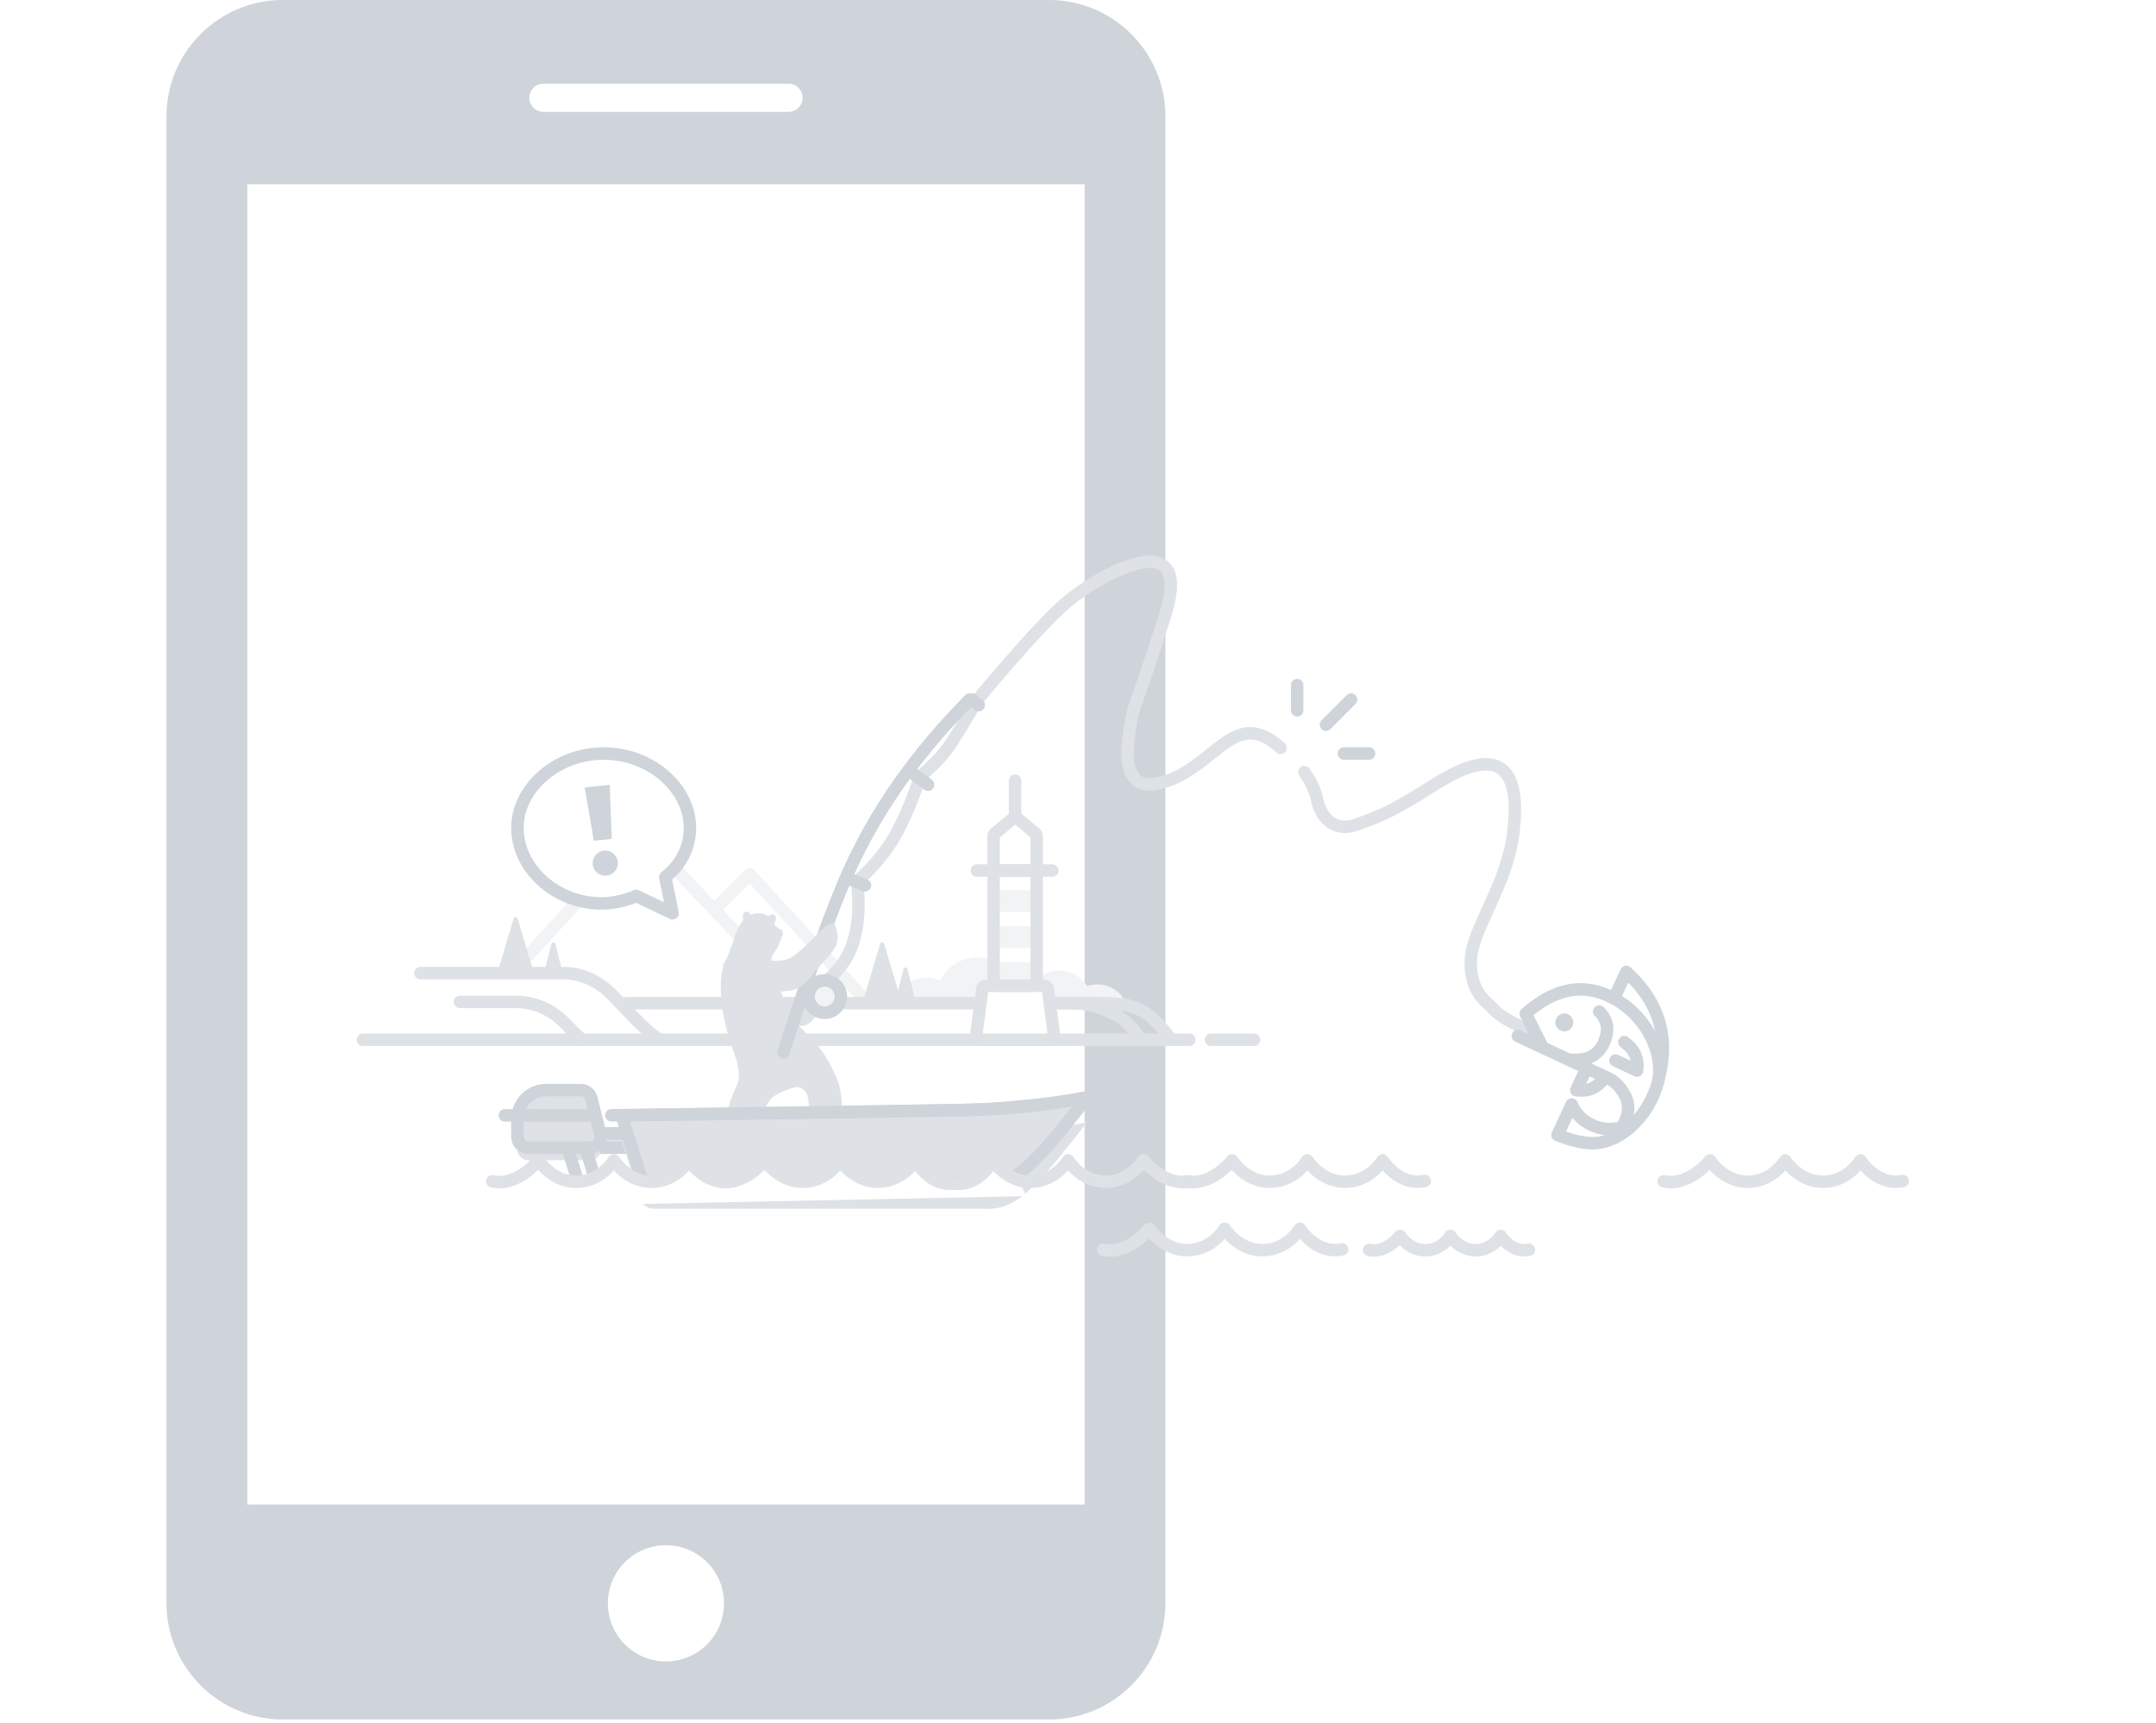 <svg width="518" height="414" viewBox="0 0 518 414" fill="none" xmlns="http://www.w3.org/2000/svg">
<path d="M252.095 0H67.905C52.559 0 40 12.548 40 27.905V385.225C40 400.582 52.559 413.142 67.905 413.142H252.095C267.44 413.142 280 400.606 280 385.237V27.905C280 12.548 267.44 0 252.095 0ZM130.537 20.114H189.463C191.328 20.114 192.839 21.625 192.839 23.502C192.839 25.367 191.328 26.878 189.463 26.878H130.537C128.672 26.878 127.161 25.367 127.161 23.502C127.161 21.625 128.672 20.114 130.537 20.114ZM160 399.19C152.292 399.19 146.048 392.945 146.048 385.225C146.048 377.505 152.292 371.273 160 371.273C167.708 371.273 173.952 377.505 173.952 385.225C173.952 392.945 167.708 399.19 160 399.19ZM260.582 361.499H59.418V44.253H260.582V361.499Z" fill="#CED4DA"/>
<path fill-rule="evenodd" clip-rule="evenodd" d="M263.703 236.519C262.847 236.519 262.024 236.665 261.256 236.934C259.799 234.673 257.297 233.182 254.455 233.182C251.737 233.182 249.33 234.546 247.851 236.643C247.259 236.291 246.571 236.09 245.838 236.09C245.196 236.09 244.59 236.244 244.051 236.518C242.598 232.721 238.989 230.031 234.767 230.031C230.89 230.031 227.531 232.299 225.882 235.609C224.907 235.14 223.818 234.878 222.67 234.878C219.429 234.878 216.663 236.968 215.587 239.905C215.435 240.317 241.438 240.08 249.716 240.08C250.778 240.08 252.023 241.189 252.976 241.189C256.903 241.189 262.793 241.189 270.646 241.189C269.483 238.441 266.812 236.519 263.703 236.519Z" fill="#F1F3F5"/>
<path d="M87.197 249.818H285.764" stroke="#DEE2E6" stroke-width="3" stroke-linecap="round"/>
<path d="M101.01 233.815H135.946C140.274 234.062 144.066 235.88 147.322 239.27C149.797 241.848 155.369 247.948 157.614 249.187" stroke="#DEE2E6" stroke-width="3" stroke-linecap="round" stroke-linejoin="round"/>
<path d="M124.85 231.764L153.978 200.08L180.109 227.561" stroke="#F1F3F5" stroke-width="3" stroke-linecap="round" stroke-linejoin="round"/>
<path d="M171.828 218.401L180.109 210.037L207.161 239.51" stroke="#F1F3F5" stroke-width="3" stroke-linecap="round" stroke-linejoin="round"/>
<path fill-rule="evenodd" clip-rule="evenodd" d="M211.947 226.895L215.832 239.87H208.062L211.947 226.895Z" fill="#DEE2E6" stroke="#DEE2E6" stroke-linecap="round" stroke-linejoin="round"/>
<path fill-rule="evenodd" clip-rule="evenodd" d="M217.561 232.95L219.287 239.87H215.834L217.561 232.95Z" fill="#DEE2E6" stroke="#DEE2E6" stroke-linecap="round" stroke-linejoin="round"/>
<path fill-rule="evenodd" clip-rule="evenodd" d="M123.889 220.84L127.774 233.815H120.004L123.889 220.84Z" fill="#DEE2E6" stroke="#DEE2E6" stroke-linecap="round" stroke-linejoin="round"/>
<path fill-rule="evenodd" clip-rule="evenodd" d="M132.953 226.895L134.68 233.815H131.227L132.953 226.895Z" fill="#DEE2E6" stroke="#DEE2E6" stroke-linecap="round" stroke-linejoin="round"/>
<path d="M110.506 240.735H124.722C129.05 240.982 132.842 242.8 136.098 246.19C137.404 247.551 138.568 248.719 139.707 249.701" stroke="#DEE2E6" stroke-width="3" stroke-linecap="round" stroke-linejoin="round"/>
<path d="M290.943 249.818H301.303" stroke="#DEE2E6" stroke-width="3" stroke-linecap="round"/>
<path d="M273.687 249.081C271.697 246.486 269.873 244.761 268.215 243.904C265.368 242.432 262.723 241.039 256.718 241.039C252.714 241.039 217.259 241.039 150.352 241.039" stroke="#DEE2E6" stroke-width="3" stroke-linecap="round" stroke-linejoin="round"/>
<path d="M281.158 249.472C278.446 245.972 276.246 243.804 274.558 242.969C272.025 241.717 270.494 241.039 264.488 241.039C263.143 241.039 258.897 241.039 251.75 241.039" stroke="#DEE2E6" stroke-width="3" stroke-linecap="round" stroke-linejoin="round"/>
<path d="M318.57 174.13L324.613 168.075" stroke="#CED4DA" stroke-width="3" stroke-linecap="round" stroke-linejoin="round"/>
<path d="M311.662 170.67V164.615" stroke="#CED4DA" stroke-width="3" stroke-linecap="round" stroke-linejoin="round"/>
<path d="M322.886 181.05H328.93" stroke="#CED4DA" stroke-width="3" stroke-linecap="round" stroke-linejoin="round"/>
<path d="M186.691 236.563C185.91 234.175 184.942 230.664 185.559 229.556C185.834 229.061 186.145 228.822 186.32 228.364C186.777 228.071 187.128 226.884 187.486 226.071C187.677 225.638 187.887 224.99 187.908 224.97C188.258 224.05 188.185 223.33 187.142 223.164C186.858 222.874 186.565 222.679 186.432 222.55C186.378 222.499 186.306 222.456 186.228 222.417C186.15 222.225 186.071 222.034 185.983 221.848C186.363 221.333 186.713 220.576 186.15 219.975C185.564 219.35 184.962 219.896 184.738 220.15C183.641 219.365 181.88 219.165 180.318 219.812C180.174 219.553 179.782 218.713 178.984 219.145C178.204 219.567 178.528 220.833 178.606 221.103C177.613 222.229 176.977 223.691 176.71 224.47C176.314 225.629 174.943 230.181 173.662 231.965C173.319 232.442 188.472 239.994 186.691 236.563Z" fill="#DEE2E6"/>
<path fill-rule="evenodd" clip-rule="evenodd" d="M174.757 230.191C173.292 232.258 172.842 235.863 173.409 241.007C174.259 248.723 176.918 253.91 177.158 255.598C177.397 257.285 178.084 258.699 176.689 261.525C175.759 263.408 175.115 265.362 174.757 267.385H183.402C184.07 265.514 184.87 264.222 185.803 263.508C187.203 262.437 190.359 261.242 191.355 261.196C192.35 261.15 193.714 261.882 194.051 263.508C194.276 264.592 194.388 265.498 194.388 266.226L202.185 268.086C202.351 264.864 202.144 262.363 201.564 260.583C200.695 257.912 198.998 254.652 197.36 252.361C195.721 250.071 190.13 244.905 189.415 243.561C188.699 242.217 187.686 237.696 187.023 236.362C186.581 235.473 184.571 233.055 180.993 229.107L174.757 230.191Z" fill="#DEE2E6"/>
<path fill-rule="evenodd" clip-rule="evenodd" d="M187.341 239.445C189.209 240.231 190.492 240.618 191.191 240.604C192.239 240.583 194.133 238.891 195.017 238.026C195.901 237.161 197.903 234.837 198.505 236.379C199.107 237.92 198.831 239.189 198.505 240.11C198.125 241.196 197.254 242.45 196.711 243.299C196.168 244.147 194.328 246.454 192.953 246.482C192.037 246.501 189.442 246.501 185.168 246.482L187.341 239.445Z" fill="#DEE2E6"/>
<path d="M151.948 272.307H142.451V275.768H151.948V272.307Z" fill="#DEE2E6" stroke="#CED4DA" stroke-width="3" stroke-linecap="round" stroke-linejoin="round"/>
<path d="M131.227 261.927H139.565C140.753 261.927 141.789 262.738 142.077 263.893L144.236 272.543C144.583 273.933 143.739 275.342 142.351 275.69C142.146 275.741 141.935 275.767 141.723 275.767H126.91C125.48 275.767 124.32 274.606 124.32 273.172V268.847C124.32 265.026 127.413 261.927 131.227 261.927Z" fill="#DEE2E6"/>
<g filter="url(#filter0_i_4148_9902)">
<path d="M131.227 261.927H139.565C140.753 261.927 141.789 262.738 142.077 263.893L144.236 272.543C144.583 273.933 143.739 275.342 142.351 275.69C142.146 275.741 141.935 275.767 141.723 275.767H126.91C125.48 275.767 124.32 274.606 124.32 273.172V268.847C124.32 265.026 127.413 261.927 131.227 261.927Z" fill="#DEE2E6"/>
</g>
<path d="M131.227 261.927H139.565C140.753 261.927 141.789 262.738 142.077 263.893L144.236 272.543C144.583 273.933 143.739 275.342 142.351 275.69C142.146 275.741 141.935 275.767 141.723 275.767H126.91C125.48 275.767 124.32 274.606 124.32 273.172V268.847C124.32 265.026 127.413 261.927 131.227 261.927Z" stroke="#CED4DA" stroke-width="3" stroke-linecap="round" stroke-linejoin="round"/>
<path d="M149.357 267.982L232.298 266.685C242.602 266.443 252.222 265.434 261.159 263.657C254.648 272.164 249.773 277.82 246.535 280.625C243.297 283.43 239.97 284.694 236.554 284.417H157.068C155.562 284.417 154.229 283.439 153.775 281.999L149.357 267.982Z" fill="#DEE2E6"/>
<g filter="url(#filter1_i_4148_9902)">
<path d="M149.357 267.982L232.298 266.685C242.602 266.443 252.222 265.434 261.159 263.657C254.648 272.164 249.773 277.82 246.535 280.625C243.297 283.43 239.97 284.694 236.554 284.417H157.068C155.562 284.417 154.229 283.439 153.775 281.999L149.357 267.982Z" fill="#DEE2E6"/>
</g>
<path d="M149.357 267.982L232.298 266.685C242.602 266.443 252.222 265.434 261.159 263.657C254.648 272.164 249.773 277.82 246.535 280.625C243.297 283.43 239.97 284.694 236.554 284.417H157.068C155.562 284.417 154.229 283.439 153.775 281.999L149.357 267.982Z" stroke="#CED4DA" stroke-width="3" stroke-linecap="round" stroke-linejoin="round"/>
<path d="M146.9 267.974C204.571 267.259 235.067 266.755 238.388 266.462C243.37 266.022 255.924 265.11 263.956 263.087" stroke="#CED4DA" stroke-width="3" stroke-linecap="round" stroke-linejoin="round"/>
<path d="M121.299 267.982H142.882" stroke="#CED4DA" stroke-width="3" stroke-linecap="round" stroke-linejoin="round"/>
<path d="M140.725 275.931L143.196 283.969" stroke="#CED4DA" stroke-width="3" stroke-linecap="round" stroke-linejoin="round"/>
<path d="M136.406 275.931L138.878 283.969" stroke="#CED4DA" stroke-width="3" stroke-linecap="round" stroke-linejoin="round"/>
<path d="M233.963 169.197C233.963 169.197 249.013 150.829 256.302 144.666C263.592 138.503 287.241 124.77 279.906 147.939C272.571 171.107 272.419 168.878 271.647 173.901C270.875 178.925 267.851 194.091 283.621 186.262C293.555 180.783 297.957 170.903 307.651 179.668" stroke="#DEE2E6" stroke-width="3" stroke-linecap="round" stroke-linejoin="round"/>
<path d="M313.391 185.537C315.008 187.767 316.033 189.996 316.464 192.222C317.11 195.562 320 200.295 326.086 198.086C332.172 195.877 335.016 194.626 343.999 188.948C354.951 181.812 365.917 179.024 363.674 199.335C362.313 212.837 353.359 223.319 353.359 231.166C353.359 239.014 357.446 240.733 359.028 242.712C360.712 244.38 363.657 246.051 367.864 247.727" stroke="#DEE2E6" stroke-width="3" stroke-linecap="round" stroke-linejoin="round"/>
<path d="M206.026 212.69C206.62 218.619 206.123 223.612 204.534 227.67C202.945 231.727 199.888 235.167 195.361 237.988" stroke="#DEE2E6" stroke-width="3" stroke-linecap="round" stroke-linejoin="round"/>
<path d="M220.772 187.455C219.097 192.495 217.225 196.882 215.154 200.616C213.083 204.349 209.975 208.125 205.83 211.943" stroke="#DEE2E6" stroke-width="3" stroke-linecap="round" stroke-linejoin="round"/>
<path d="M234.317 169.073C231.942 173.108 230.01 176.276 228.521 178.577C227.032 180.879 224.831 183.296 221.918 185.83" stroke="#DEE2E6" stroke-width="3" stroke-linecap="round" stroke-linejoin="round"/>
<path d="M232.969 168.075C221.642 179.528 212.83 191.483 206.533 203.938C202.067 212.4 195.959 228.721 188.207 252.902" stroke="#CED4DA" stroke-width="3" stroke-linecap="round" stroke-linejoin="round"/>
<path d="M198.135 243.33C200.281 243.33 202.02 241.587 202.02 239.438C202.02 237.288 200.281 235.545 198.135 235.545C195.989 235.545 194.25 237.288 194.25 239.438C194.25 241.587 195.989 243.33 198.135 243.33Z" fill="#F1F3F5" stroke="#CED4DA" stroke-width="3" stroke-linecap="round" stroke-linejoin="round"/>
<path fill-rule="evenodd" clip-rule="evenodd" d="M181.352 230.455C185.116 230.992 187.742 230.992 189.231 230.455C191.465 229.649 195.058 225.706 196.112 224.675C197.165 223.644 199.964 220.549 200.681 222.386C201.399 224.223 201.523 226.252 200.681 227.54C199.911 229.112 195.845 233.145 195.197 234.156C194.55 235.167 192.778 237.245 190.65 237.841C189.232 238.238 185.828 238.447 180.438 238.47L181.352 230.455Z" fill="#DEE2E6"/>
<path d="M219.766 186.145L222.976 188.548" stroke="#CED4DA" stroke-width="3" stroke-linecap="round" stroke-linejoin="round"/>
<path d="M233.605 168.106L235.154 169.432" stroke="#CED4DA" stroke-width="3" stroke-linecap="round" stroke-linejoin="round"/>
<path d="M204.227 211.23L207.813 212.712" stroke="#CED4DA" stroke-width="3" stroke-linecap="round" stroke-linejoin="round"/>
<path d="M370.662 251.709L366.57 243.558C373.24 237.659 379.876 236.228 386.48 239.263C396.386 243.817 400.063 254.476 398.223 260.437C396.382 266.398 393.147 270.52 387.703 273.406C391.067 269.673 391.99 266.298 390.472 263.281C389.411 261.243 388.045 259.834 386.374 259.053L364.672 248.909" stroke="#CED4DA" stroke-width="3" stroke-linecap="round" stroke-linejoin="round"/>
<path d="M384.223 243.04C386.335 245.11 386.688 247.654 385.283 250.674C383.878 253.694 381.127 255.001 377.03 254.596" stroke="#CED4DA" stroke-width="3" stroke-linecap="round" stroke-linejoin="round"/>
<path d="M374.933 247.621C376.014 248.126 377.298 247.658 377.801 246.576C378.305 245.494 377.836 244.208 376.756 243.702C375.675 243.197 374.391 243.665 373.887 244.747C373.384 245.829 373.852 247.115 374.933 247.621Z" fill="#CED4DA"/>
<path d="M390.274 250.401C392.72 252.135 393.731 254.411 393.308 257.23L388.136 254.812" stroke="#CED4DA" stroke-width="3" stroke-linecap="round" stroke-linejoin="round"/>
<path d="M385.535 258.898C383.806 261.346 381.535 262.357 378.72 261.93L381.129 256.752" stroke="#CED4DA" stroke-width="3" stroke-linecap="round" stroke-linejoin="round"/>
<path fill-rule="evenodd" clip-rule="evenodd" d="M392.777 269.753C389.23 271.405 386.078 271.711 383.321 270.672C380.564 269.633 378.664 267.868 377.62 265.376L374.207 272.712C378.92 274.605 382.686 275.133 385.508 274.296C388.329 273.459 390.752 271.945 392.777 269.753Z" stroke="#CED4DA" stroke-width="3" stroke-linecap="round" stroke-linejoin="round"/>
<path d="M387.85 239.736L390.736 233.532C398.47 240.528 401.099 248.912 398.623 258.685" stroke="#CED4DA" stroke-width="3" stroke-linecap="round" stroke-linejoin="round"/>
<path fill-rule="evenodd" clip-rule="evenodd" d="M138.516 284.206L145.486 281.64L147.565 279.141L154.26 284.206H158.778L164.153 280.485L166.158 279.141L168.742 281.673L173.808 284.206L178.427 283.114L183.671 279.141L187.721 281.673L192.755 284.206L198.096 283.114L202.271 279.141L205.318 281.673L209.878 283.114H214.14L217.985 281.64L220.193 279.141L223.291 283.114L228.036 284.382C231.145 283.967 232.655 283.967 232.564 284.382C232.504 284.66 240.159 278.749 238.583 279.727C238.239 279.941 241.35 280.893 243.873 283.114C244.7 283.843 245.614 285.266 246.615 287.386L137.268 289.623L138.516 284.206Z" fill="white"/>
<path d="M175.69 283.745C169.437 285.048 165.555 278.795 165.555 278.795H165.547C165.547 278.795 162.587 283.938 156.505 283.938C150.679 283.938 147.481 278.795 147.481 278.795H147.471C147.471 278.795 144.515 283.938 138.434 283.938C132.604 283.938 129.409 278.795 129.409 278.795H129.399C129.399 278.795 124.396 285.151 118.277 283.848" stroke="#DEE2E6" stroke-width="3" stroke-linecap="round" stroke-linejoin="round"/>
<path d="M228.887 284.417C223.025 284.858 219.946 278.795 219.946 278.795H219.938C219.938 278.795 216.977 283.938 210.896 283.938C205.069 283.938 201.871 278.795 201.871 278.795H201.861C201.861 278.795 198.906 283.938 192.824 283.938C186.995 283.938 183.8 278.795 183.8 278.795H183.79C183.79 278.795 178.787 285.151 172.668 283.848" stroke="#DEE2E6" stroke-width="3" stroke-linecap="round" stroke-linejoin="round"/>
<path d="M229.647 284.417C235.509 284.858 238.588 278.795 238.588 278.795H238.595C238.595 278.795 241.556 283.938 247.637 283.938C253.464 283.938 256.662 278.795 256.662 278.795H256.672C256.672 278.795 259.628 283.938 265.709 283.938C271.538 283.938 274.734 278.795 274.734 278.795H274.744C274.744 278.795 279.746 285.151 285.865 283.848" stroke="#DEE2E6" stroke-width="3" stroke-linecap="round" stroke-linejoin="round"/>
<path d="M342.314 283.745C336.06 285.048 332.178 278.795 332.178 278.795H332.17C332.17 278.795 329.21 283.938 323.128 283.938C317.302 283.938 314.104 278.795 314.104 278.795H314.094C314.094 278.795 311.138 283.938 305.057 283.938C299.227 283.938 296.032 278.795 296.032 278.795H296.022C296.022 278.795 291.019 285.151 284.9 283.848" stroke="#DEE2E6" stroke-width="3" stroke-linecap="round" stroke-linejoin="round"/>
<path d="M322.458 300.18C316.204 301.483 312.322 295.23 312.322 295.23H312.315C312.315 295.23 309.354 300.373 303.273 300.373C297.446 300.373 294.248 295.23 294.248 295.23H294.238C294.238 295.23 291.283 300.373 285.201 300.373C279.372 300.373 276.177 295.23 276.177 295.23H276.167C276.167 295.23 271.164 301.586 265.045 300.283" stroke="#DEE2E6" stroke-width="3" stroke-linecap="round" stroke-linejoin="round"/>
<path d="M457.138 283.745C450.884 285.048 447.002 278.795 447.002 278.795H446.995C446.995 278.795 444.034 283.938 437.953 283.938C432.126 283.938 428.928 278.795 428.928 278.795H428.918C428.918 278.795 425.962 283.938 419.881 283.938C414.052 283.938 410.856 278.795 410.856 278.795H410.846C410.846 278.795 405.843 285.151 399.725 283.848" stroke="#DEE2E6" stroke-width="3" stroke-linecap="round" stroke-linejoin="round"/>
<path d="M367.349 300.272C363.164 301.144 360.567 296.96 360.567 296.96H360.562C360.562 296.96 358.58 300.401 354.511 300.401C350.612 300.401 348.473 296.96 348.473 296.96H348.466C348.466 296.96 346.488 300.401 342.419 300.401C338.518 300.401 336.38 296.96 336.38 296.96H336.373C336.373 296.96 333.026 301.213 328.932 300.341" stroke="#DEE2E6" stroke-width="3" stroke-linecap="round" stroke-linejoin="round"/>
<path fill-rule="evenodd" clip-rule="evenodd" d="M124.32 198.873C124.32 211.611 139.529 221.205 152.848 215.263L161.594 219.436L159.841 210.756C163.676 207.675 165.76 203.618 165.76 198.873C165.76 189.502 156.485 181.05 145.04 181.05C133.596 181.05 124.32 189.502 124.32 198.873Z" fill="white" stroke="#CED4DA" stroke-width="3" stroke-linejoin="round"/>
<path fill-rule="evenodd" clip-rule="evenodd" d="M140.475 189.212L146.487 188.578L146.98 201.571L142.685 202.024L140.475 189.212Z" fill="#CED4DA"/>
<path d="M145.736 210.4C147.396 210.225 148.6 208.735 148.426 207.073C148.252 205.41 146.765 204.204 145.105 204.38C143.445 204.555 142.241 206.044 142.415 207.707C142.589 209.369 144.076 210.575 145.736 210.4Z" fill="#CED4DA"/>
<path fill-rule="evenodd" clip-rule="evenodd" d="M236.877 236.843H250.906C251.338 236.843 251.704 237.163 251.761 237.593L253.258 248.838C253.321 249.312 252.989 249.747 252.516 249.81C252.478 249.815 252.44 249.818 252.402 249.818H235.381C234.904 249.818 234.518 249.43 234.518 248.953C234.518 248.914 234.52 248.876 234.525 248.838L236.022 237.593C236.079 237.163 236.445 236.843 236.877 236.843Z" fill="white" stroke="#DEE2E6" stroke-width="3" stroke-linecap="round" stroke-linejoin="round"/>
<path d="M248.639 213.92H239.143V219.11H248.639V213.92Z" fill="#F1F3F5"/>
<path d="M248.639 222.57H239.143V227.76H248.639V222.57Z" fill="#F1F3F5"/>
<path d="M248.639 231.22H239.143V236.41H248.639V231.22Z" fill="#F1F3F5"/>
<path d="M248.208 209.163H239.574C239.097 209.163 238.711 209.55 238.711 210.028V235.978C238.711 236.455 239.097 236.843 239.574 236.843H248.208C248.684 236.843 249.071 236.455 249.071 235.978V210.028C249.071 209.55 248.684 209.163 248.208 209.163Z" stroke="#DEE2E6" stroke-width="3" stroke-linecap="round" stroke-linejoin="round"/>
<path fill-rule="evenodd" clip-rule="evenodd" d="M239.024 200.253L243.932 196.188L248.763 200.253C248.958 200.418 249.071 200.66 249.071 200.916V208.298C249.071 208.775 248.684 209.163 248.208 209.163H239.574C239.097 209.163 238.711 208.775 238.711 208.298V200.92C238.711 200.662 238.826 200.417 239.024 200.253Z" stroke="#DEE2E6" stroke-width="3" stroke-linecap="round" stroke-linejoin="round"/>
<path d="M234.715 209.163H252.845" stroke="#DEE2E6" stroke-width="3" stroke-linecap="round" stroke-linejoin="round"/>
<path d="M243.891 196.014V187.581" stroke="#DEE2E6" stroke-width="3" stroke-linecap="round" stroke-linejoin="round"/>
<defs>
<filter id="filter0_i_4148_9902" x="124.32" y="261.927" width="19.994" height="13.84" filterUnits="userSpaceOnUse" color-interpolation-filters="sRGB">
<feFlood flood-opacity="0" result="BackgroundImageFix"/>
<feBlend mode="normal" in="SourceGraphic" in2="BackgroundImageFix" result="shape"/>
<feColorMatrix in="SourceAlpha" type="matrix" values="0 0 0 0 0 0 0 0 0 0 0 0 0 0 0 0 0 0 127 0" result="hardAlpha"/>
<feOffset dy="3"/>
<feComposite in2="hardAlpha" operator="arithmetic" k2="-1" k3="1"/>
<feColorMatrix type="matrix" values="0 0 0 0 1 0 0 0 0 1 0 0 0 0 1 0 0 0 1 0"/>
<feBlend mode="normal" in2="shape" result="effect1_innerShadow_4148_9902"/>
</filter>
<filter id="filter1_i_4148_9902" x="149.357" y="263.657" width="111.801" height="20.797" filterUnits="userSpaceOnUse" color-interpolation-filters="sRGB">
<feFlood flood-opacity="0" result="BackgroundImageFix"/>
<feBlend mode="normal" in="SourceGraphic" in2="BackgroundImageFix" result="shape"/>
<feColorMatrix in="SourceAlpha" type="matrix" values="0 0 0 0 0 0 0 0 0 0 0 0 0 0 0 0 0 0 127 0" result="hardAlpha"/>
<feOffset dy="6"/>
<feComposite in2="hardAlpha" operator="arithmetic" k2="-1" k3="1"/>
<feColorMatrix type="matrix" values="0 0 0 0 1 0 0 0 0 1 0 0 0 0 1 0 0 0 1 0"/>
<feBlend mode="normal" in2="shape" result="effect1_innerShadow_4148_9902"/>
</filter>
</defs>
</svg>
